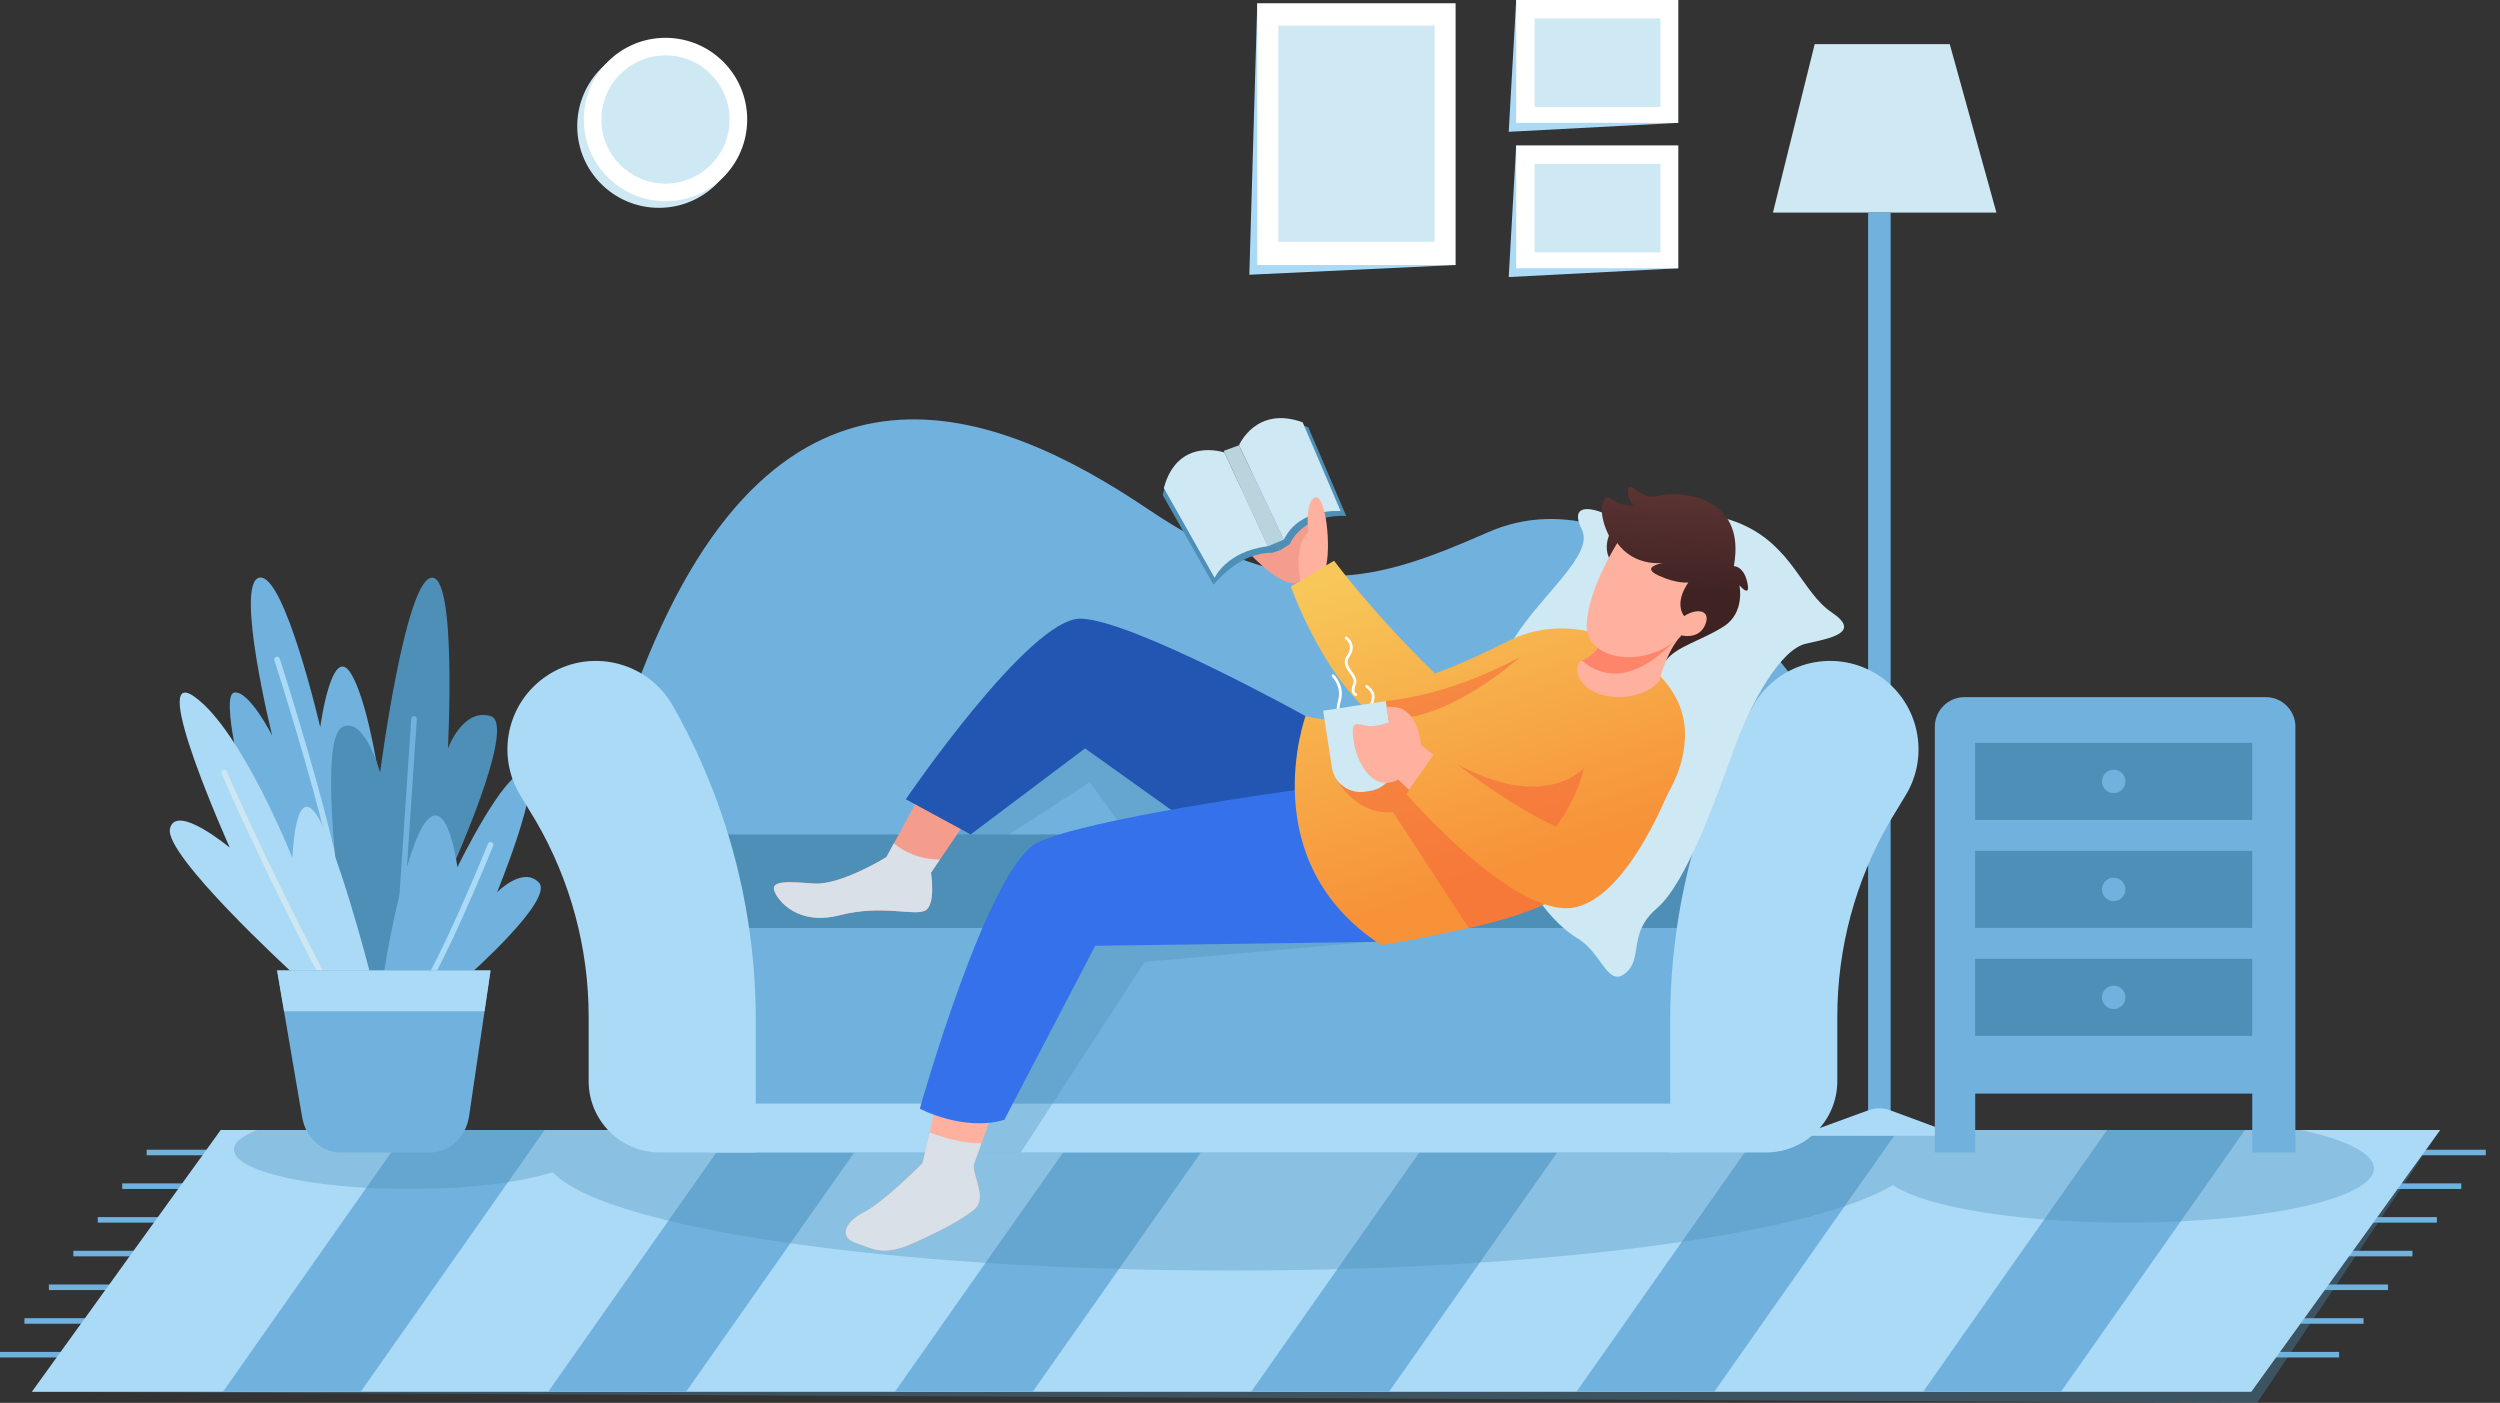 <svg width="139" height="78" viewBox="0 0 139 78" fill="none" xmlns="http://www.w3.org/2000/svg">
<rect x="0" y="0" width="139" height="78" fill="#333333" stroke="none"/>
<g id="Frame" clip-path="url(#clip0_9565_891)">
<g id="Group">
<g id="OBJECTS">
<g id="Group_2">
<g id="Vector" style="mix-blend-mode:multiply" opacity="0.35">
<path d="M1.773 77.383L125.493 78L135.674 62.828H12.273L1.773 77.383Z" fill="#4E8FB7"/>
</g>
<g id="Group_3">
<g id="Group_4">
<path id="Vector_2" d="M4.851 75.165H0V75.475H4.851V75.165Z" fill="#70B2DD"/>
<path id="Vector_3" d="M6.209 73.291H1.358V73.601H6.209V73.291Z" fill="#70B2DD"/>
<path id="Vector_4" d="M7.569 71.418H2.718V71.727H7.569V71.418Z" fill="#70B2DD"/>
<path id="Vector_5" d="M8.929 69.544H4.078V69.853H8.929V69.544Z" fill="#70B2DD"/>
<path id="Vector_6" d="M10.287 67.67H5.436V67.979H10.287V67.67Z" fill="#70B2DD"/>
<path id="Vector_7" d="M11.647 65.796H6.796V66.106H11.647V65.796Z" fill="#70B2DD"/>
<path id="Vector_8" d="M13.005 63.924H8.154V64.234H13.005V63.924Z" fill="#70B2DD"/>
</g>
<g id="Group_5">
<path id="Vector_9" d="M130.055 75.165H125.204V75.475H130.055V75.165Z" fill="#70B2DD"/>
<path id="Vector_10" d="M131.413 73.291H126.562V73.601H131.413V73.291Z" fill="#70B2DD"/>
<path id="Vector_11" d="M132.773 71.418H127.922V71.727H132.773V71.418Z" fill="#70B2DD"/>
<path id="Vector_12" d="M134.131 69.544H129.28V69.853H134.131V69.544Z" fill="#70B2DD"/>
<path id="Vector_13" d="M135.491 67.67H130.64V67.979H135.491V67.67Z" fill="#70B2DD"/>
<path id="Vector_14" d="M136.849 65.796H131.998V66.106H136.849V65.796Z" fill="#70B2DD"/>
<path id="Vector_15" d="M138.209 63.924H133.358V64.234H138.209V63.924Z" fill="#70B2DD"/>
</g>
<path id="Vector_16" d="M135.674 62.828L134.883 63.922L134.661 64.232L133.53 65.796L133.307 66.106L132.181 67.67L131.959 67.979L130.828 69.544L130.606 69.853L129.477 71.418L129.255 71.727L128.124 73.294L127.901 73.603L126.771 75.165L126.548 75.475L125.174 77.383H1.773L3.149 75.475L3.372 75.165L4.5 73.603L4.725 73.294L5.853 71.727L6.078 71.418L7.204 69.853L7.427 69.544L8.557 67.979L8.78 67.67L9.908 66.106L10.131 65.796L11.261 64.232L11.484 63.922L12.273 62.828H135.674Z" fill="#ABDAF7"/>
<path id="Vector_17" d="M30.284 62.828L20.055 77.383H12.395L20.803 65.42L22.624 62.828H30.284Z" fill="#70B2DD"/>
<path id="Vector_18" d="M48.374 62.828L43.945 69.126L38.145 77.383H30.479L37.167 67.867L40.711 62.828H48.374Z" fill="#70B2DD"/>
<path id="Vector_19" d="M67.649 62.828L62.218 70.553L57.417 77.383H49.755L54.796 70.211L59.986 62.828H67.649Z" fill="#70B2DD"/>
<path id="Vector_20" d="M87.456 62.828L82.275 70.2L77.227 77.383H69.562L74.356 70.562L79.793 62.828H87.456Z" fill="#70B2DD"/>
<path id="Vector_21" d="M105.544 62.828L102.564 67.062L95.312 77.383H87.651L93.514 69.041L97.883 62.828H105.544Z" fill="#70B2DD"/>
<path id="Vector_22" d="M124.817 62.828L121.248 67.908L114.587 77.383H106.924L113.658 67.803L117.154 62.828H124.817Z" fill="#70B2DD"/>
</g>
<g id="Vector_23" style="mix-blend-mode:multiply" opacity="0.35">
<path d="M127.943 62.828H14.3C13.477 63.147 13.005 63.521 13.005 63.917C13.005 65.011 16.562 65.917 21.216 66.085C21.716 66.101 22.223 66.108 22.745 66.108C26.044 66.108 28.959 65.739 30.72 65.174C31.661 66.165 33.913 67.083 37.167 67.869C39.096 68.337 41.379 68.761 43.945 69.126C47.156 69.585 50.817 69.952 54.794 70.213C57.163 70.367 59.645 70.482 62.216 70.555C64.241 70.615 66.323 70.642 68.445 70.642C70.454 70.642 72.427 70.615 74.353 70.564C77.103 70.493 79.752 70.369 82.273 70.202C86.42 69.929 90.211 69.537 93.509 69.044C97.227 68.493 100.314 67.823 102.56 67.064C103.667 66.693 104.573 66.3 105.248 65.89C106.548 66.782 109.672 67.489 113.654 67.803C115.103 67.917 116.663 67.979 118.291 67.979C119.303 67.979 120.291 67.954 121.243 67.908C127.392 67.615 131.993 66.41 131.993 64.966C131.993 64.128 130.443 63.372 127.936 62.826L127.943 62.828Z" fill="#4E8FB7"/>
</g>
<g id="Group_6">
<g id="Group_7">
<path id="Vector_24" d="M80.931 14.734L69.463 15.275L69.904 0.181L80.931 14.734Z" fill="#ABDAF7"/>
<path id="Vector_25" d="M80.931 0.181H69.904V14.734H80.931V0.181Z" fill="white"/>
<path id="Vector_26" d="M79.761 1.42H71.076V13.445H79.761V1.42Z" fill="#CEE8F4"/>
</g>
<g id="Group_8">
<path id="Vector_27" d="M93.314 6.83L83.885 7.328L84.3 0L93.314 6.83Z" fill="#ABDAF7"/>
<path id="Vector_28" d="M93.314 6.83V0L84.3 0V6.83L93.314 6.83Z" fill="white"/>
<path id="Vector_29" d="M92.323 5.945V1.025L85.323 1.025V5.945H92.323Z" fill="#CEE8F4"/>
</g>
<g id="Group_9">
<path id="Vector_30" d="M93.314 14.915L83.885 15.404L84.3 8.085L93.314 14.915Z" fill="#ABDAF7"/>
<path id="Vector_31" d="M93.314 14.915V8.085H84.3V14.915H93.314Z" fill="white"/>
<path id="Vector_32" d="M92.323 14.03V9.11H85.323V14.03H92.323Z" fill="#CEE8F4"/>
</g>
<g id="Group_10">
<path id="Vector_33" d="M36.635 11.555C39.143 11.555 41.177 9.522 41.177 7.014C41.177 4.506 39.143 2.473 36.635 2.473C34.127 2.473 32.094 4.506 32.094 7.014C32.094 9.522 34.127 11.555 36.635 11.555Z" fill="#CEE8F4"/>
<path id="Vector_34" d="M37.002 11.186C39.51 11.186 41.544 9.153 41.544 6.645C41.544 4.136 39.51 2.103 37.002 2.103C34.494 2.103 32.461 4.136 32.461 6.645C32.461 9.153 34.494 11.186 37.002 11.186Z" fill="white"/>
<path id="Vector_35" d="M37.002 10.209C38.971 10.209 40.566 8.613 40.566 6.645C40.566 4.676 38.971 3.08 37.002 3.08C35.034 3.08 33.438 4.676 33.438 6.645C33.438 8.613 35.034 10.209 37.002 10.209Z" fill="#CEE8F4"/>
</g>
</g>
<g id="Group_11">
<g id="Group_12">
<path id="Vector_36" d="M21.339 44.537C21.186 44.252 20.619 39.335 19.534 37.484C18.45 35.633 17.805 40.433 17.805 40.433C17.805 40.433 15.819 31.853 14.424 32.117C13.03 32.383 15.133 40.897 15.133 40.897C15.133 40.897 13.855 38.383 13.03 38.505C12.204 38.626 13.649 44.096 13.649 44.096L16.126 49.876L21.337 47.938V44.537H21.339Z" fill="#70B2DD"/>
<path id="Vector_37" d="M18.908 49.851C18.833 49.851 18.766 49.796 18.755 49.718C18.188 45.828 15.287 36.803 15.257 36.713C15.232 36.633 15.275 36.544 15.358 36.518C15.44 36.491 15.527 36.537 15.553 36.617C15.583 36.709 18.491 45.757 19.062 49.672C19.073 49.757 19.016 49.835 18.931 49.849C18.924 49.849 18.915 49.849 18.908 49.849V49.851Z" fill="#ABDAF7"/>
<path id="Vector_38" d="M18.812 49.273C18.812 49.273 17.78 41.105 19.018 40.433C20.257 39.761 21.135 42.95 21.135 42.95C21.135 42.95 22.502 32.436 23.961 32.126C25.42 31.816 24.904 41.621 24.904 41.621C24.904 41.621 25.727 39.351 27.277 39.814C28.826 40.28 24.853 48.897 24.853 48.897L23.665 54.264H19.95L18.814 49.271L18.812 49.273Z" fill="#4E8FB7"/>
<g id="Group_13">
<path id="Vector_39" d="M22.064 54.42C22.064 54.42 22.057 54.42 22.053 54.42C21.968 54.413 21.904 54.339 21.908 54.255L22.867 39.959C22.874 39.874 22.95 39.805 23.032 39.814C23.117 39.821 23.181 39.895 23.177 39.979L22.218 54.275C22.213 54.358 22.144 54.42 22.064 54.42Z" fill="#70B2DD"/>
</g>
<path id="Vector_40" d="M21.339 54.266C21.289 54.096 22.527 46.975 23.727 45.621C24.927 44.266 25.431 48.216 25.431 48.216C25.431 48.216 28.064 42.796 29.186 42.952C30.307 43.108 27.637 49.61 27.637 49.61C27.637 49.61 29.069 48.14 29.961 49.069C30.851 49.998 26.014 54.268 26.014 54.268H21.342L21.339 54.266Z" fill="#70B2DD"/>
<g id="Group_14">
<path id="Vector_41" d="M27.275 46.975C27.275 46.975 25.353 51.725 23.961 54.266L27.275 46.975Z" fill="#F0F8FF"/>
<path id="Vector_42" d="M23.961 54.42C23.936 54.42 23.911 54.413 23.888 54.401C23.812 54.36 23.784 54.266 23.826 54.19C25.2 51.686 27.112 46.963 27.133 46.915C27.165 46.835 27.255 46.798 27.335 46.83C27.415 46.862 27.452 46.952 27.42 47.032C27.401 47.08 25.479 51.819 24.096 54.339C24.069 54.39 24.016 54.42 23.961 54.42Z" fill="#ABDAF7"/>
</g>
<path id="Vector_43" d="M20.555 54.018C20.555 54.018 18.619 46.548 17.498 45.156C16.376 43.761 16.259 47.711 16.259 47.711C16.259 47.711 13.433 40.589 10.803 38.732C8.17 36.874 12.777 47.131 12.777 47.131C12.777 47.131 9.759 44.615 9.449 46.085C9.14 47.555 16.183 54.018 16.183 54.018H20.557H20.555Z" fill="#ABDAF7"/>
<path id="Vector_44" d="M17.943 53.947C14.771 47.908 12.628 42.938 12.605 42.888C12.571 42.809 12.479 42.773 12.401 42.807C12.323 42.842 12.287 42.931 12.321 43.011C12.342 43.062 14.489 48.041 17.667 54.092C17.695 54.144 17.75 54.174 17.805 54.174C17.83 54.174 17.853 54.17 17.876 54.156C17.952 54.117 17.982 54.023 17.94 53.947H17.943Z" fill="#CEE6F2"/>
</g>
<path id="Vector_45" d="M27.275 53.956L26.94 56.227L26.08 62.06C25.906 63.225 24.995 64.078 23.929 64.078H18.943C17.892 64.078 16.995 63.255 16.8 62.117L15.793 56.225L15.406 53.954H27.275V53.956Z" fill="#70B2DD"/>
<path id="Vector_46" d="M27.275 53.956L26.94 56.225H15.793L15.406 53.956H27.275Z" fill="#ABDAF7"/>
</g>
<g id="Group_15">
<path id="Vector_47" d="M111 11.819H98.576L100.897 2.452H108.406L111 11.819Z" fill="#CEE8F4"/>
<path id="Vector_48" d="M105.119 11.819H103.867V63.149H105.119V11.819Z" fill="#70B2DD"/>
<path id="Vector_49" d="M99.998 63.149H108.924L105.099 61.732C104.709 61.587 104.28 61.587 103.888 61.729L99.998 63.149Z" fill="#ABDAF7"/>
</g>
<g id="Group_16">
<path id="Vector_50" d="M127.624 40.411V64.078H125.225V60.805H109.821V64.078H107.576V40.411C107.576 39.5 108.314 38.761 109.225 38.761H125.977C126.888 38.761 127.626 39.5 127.626 40.411H127.624Z" fill="#70B2DD"/>
<g id="Group_17">
<path id="Vector_51" d="M125.223 41.305H109.819V45.59H125.223V41.305Z" fill="#4E8FB7"/>
<path id="Vector_52" d="M118.172 43.447C118.172 43.807 117.881 44.099 117.521 44.099C117.161 44.099 116.869 43.807 116.869 43.447C116.869 43.087 117.161 42.796 117.521 42.796C117.881 42.796 118.172 43.087 118.172 43.447Z" fill="#70B2DD"/>
<path id="Vector_53" d="M125.223 47.307H109.819V51.592H125.223V47.307Z" fill="#4E8FB7"/>
<path id="Vector_54" d="M118.172 49.452C118.172 49.812 117.881 50.103 117.521 50.103C117.161 50.103 116.869 49.812 116.869 49.452C116.869 49.092 117.161 48.8 117.521 48.8C117.881 48.8 118.172 49.092 118.172 49.452Z" fill="#70B2DD"/>
<path id="Vector_55" d="M125.223 53.312H109.819V57.596H125.223V53.312Z" fill="#4E8FB7"/>
<path id="Vector_56" d="M118.172 55.454C118.172 55.814 117.881 56.105 117.521 56.105C117.161 56.105 116.869 55.814 116.869 55.454C116.869 55.094 117.161 54.803 117.521 54.803C117.881 54.803 118.172 55.094 118.172 55.454Z" fill="#70B2DD"/>
</g>
</g>
<g id="Group_18">
<g id="Group_19">
<path id="Vector_57" d="M99.766 37.803C99.766 37.803 91.365 25.805 82.727 29.596C76.599 32.287 72.011 33.823 63.821 28.305C55.631 22.784 43.342 17.64 35.656 37.45V51.034H91.365L99.766 37.805V37.803Z" fill="#70B2DD"/>
<path id="Vector_58" d="M93.344 46.395H39.427V64.078H93.344V46.395Z" fill="#70B2DD"/>
<path id="Vector_59" d="M95.573 46.395H38.704V51.594H95.573V46.395Z" fill="#4E8FB7"/>
<path id="Vector_60" d="M93.344 61.36H39.427V64.078H93.344V61.36Z" fill="#ABDAF7"/>
<path id="Vector_61" d="M42.018 64.078H36.695C34.505 64.078 32.729 62.303 32.729 60.112V56.525C32.729 52.711 31.72 48.966 29.805 45.665L28.924 44.211C27.571 41.977 28.202 39.071 30.362 37.601C32.736 35.984 35.984 36.736 37.404 39.234C40.429 44.55 42.018 50.564 42.018 56.681V64.076V64.078Z" fill="#ABDAF7"/>
<path id="Vector_62" d="M92.865 64.078H98.188C100.378 64.078 102.154 62.303 102.154 60.112V56.525C102.154 52.711 103.163 48.966 105.078 45.665L105.959 44.211C107.312 41.977 106.681 39.071 104.521 37.601C102.147 35.984 98.899 36.736 97.479 39.234C94.454 44.55 92.865 50.564 92.865 56.681V64.076V64.078Z" fill="#ABDAF7"/>
<g id="Vector_63" style="mix-blend-mode:multiply" opacity="0.35">
<path d="M54.046 64.078H56.755L63.645 53.477L76.486 52.337H59.58L54.046 64.078Z" fill="#4E8FB7"/>
</g>
<g id="Vector_64" style="mix-blend-mode:multiply" opacity="0.35">
<path d="M59.619 39.766L48.624 49.151C45.628 49.151 43.202 49.574 43.202 50.092C43.202 50.61 45.628 51.032 48.624 51.032C51.619 51.032 54.046 50.61 54.046 50.092C54.046 49.764 53.08 49.477 51.617 49.307L60.587 43.491L62.704 46.395H69.025L59.619 39.766Z" fill="#4E8FB7"/>
</g>
<path id="Vector_65" d="M72.202 32.982L74.374 41.053L80.197 39.766L72.202 32.982Z" stroke="#70B2DD" stroke-width="1.35" stroke-miterlimit="10"/>
</g>
<g id="Group_20">
<path id="Vector_66" d="M85.163 49.491C85.163 49.491 86.312 51.349 87.693 52.16C89.073 52.972 89.383 54.947 90.388 54.096C91.392 53.245 90.466 51.927 92.129 50.495C93.794 49.064 95.457 44.257 96.424 41.61C97.392 38.963 99.018 36.099 100.411 35.789C101.805 35.479 103.507 35.17 101.842 34.048C100.177 32.927 99.674 30.372 96.81 29.133C93.945 27.895 90.23 29.016 89.301 28.592C88.372 28.165 87.259 28.05 87.95 29.443C88.642 30.837 85.759 32.998 84.181 35.495C82.603 37.993 75.521 41.209 85.158 49.491H85.163Z" fill="#CEE8F4"/>
<g id="Group_21">
<path id="Vector_67" d="M53.872 45.427L52.264 47.789H52.261L51.764 48.523C51.764 48.523 52.053 50.321 51.434 50.631C50.814 50.94 49.016 50.284 46.693 50.885C44.369 51.486 43.25 50.092 43.055 49.53C42.862 48.97 43.752 49.009 45.241 49.124C46.734 49.239 49.287 47.654 49.287 47.654L49.7 46.895L51.145 44.229L53.872 45.427Z" fill="#F49D8C"/>
<path id="Vector_68" d="M51.761 48.523C51.761 48.523 52.05 50.321 51.431 50.631C50.812 50.94 49.014 50.284 46.69 50.885C44.367 51.486 43.248 50.092 43.053 49.53C42.86 48.97 43.75 49.009 45.239 49.124C46.732 49.239 49.285 47.654 49.285 47.654L49.697 46.895C50.174 47.284 51.032 47.789 52.261 47.789L51.764 48.523H51.761Z" fill="#D9E0E8"/>
<path id="Vector_69" d="M72.59 39.816C72.59 39.816 62.922 34.447 60.083 34.397C57.243 34.346 50.362 44.438 50.362 44.438L53.968 46.395L60.328 41.61L65.901 45.59L74.314 44.305L72.592 39.816H72.59Z" fill="#2256B2"/>
</g>
<g id="Group_22">
<path id="Vector_70" d="M54.567 63.566L54.133 64.768C54.133 65.544 54.906 66.677 54.133 67.271C53.358 67.865 52.56 68.303 50.805 69.103C49.053 69.901 48.459 69.385 47.583 69.103C46.704 68.819 46.858 68.018 48.046 67.399C49.232 66.78 51.298 64.663 51.298 64.663L51.686 62.97L52.305 60.252L55.528 60.924L54.567 63.569V63.566Z" fill="#FEB19E"/>
<path id="Vector_71" d="M54.133 64.768C54.133 65.544 54.906 66.677 54.133 67.271C53.358 67.865 52.56 68.303 50.805 69.103C49.053 69.901 48.459 69.385 47.583 69.103C46.704 68.819 46.858 68.018 48.046 67.399C49.232 66.78 51.298 64.663 51.298 64.663L51.686 62.97C52.445 63.25 53.585 63.59 54.569 63.569L54.135 64.771L54.133 64.768Z" fill="#D9E0E8"/>
<path id="Vector_72" d="M72.055 43.924C72.055 43.924 60.418 45.505 57.67 46.858C54.922 48.213 51.142 61.642 51.142 61.642C51.142 61.642 53.569 62.934 55.84 62.261L60.897 52.585L76.505 52.367L72.058 43.922L72.055 43.924Z" fill="#3471EA"/>
</g>
<g id="Group_23">
<path id="Vector_73" d="M69.197 30.468C69.197 30.468 70.92 32.482 71.984 32.422L73.688 31.667L72.947 27.791L69.2 30.468H69.197Z" fill="#F49D8C"/>
<g id="Group_24">
<path id="Vector_74" d="M69.197 25.03C69.197 25.03 70.144 22.805 72.739 23.752L74.849 28.688C74.849 28.688 72.564 28.475 71.695 30.275L71.179 30.592L70.812 30.005L69.2 25.032L69.197 25.03Z" fill="#4E8FB7"/>
<path id="Vector_75" d="M68.016 25.541C68.016 25.541 65.418 24.635 64.644 27.518L67.47 32.511C68.422 31.415 69.493 30.736 70.755 30.732L71.181 30.59L68.018 25.541H68.016Z" fill="#4E8FB7"/>
<path id="Vector_76" d="M71.385 30.002L70.496 30.372L68.037 25.069L68.888 24.759L71.385 30.002Z" fill="#BAD4DD"/>
<path id="Vector_77" d="M68.08 25.161C68.08 25.161 65.482 24.255 64.709 27.138L67.534 32.131C67.534 32.131 68.172 30.661 70.495 30.369L68.08 25.161Z" fill="#CEE8F4"/>
<path id="Vector_78" d="M68.888 24.759C68.888 24.759 69.835 22.534 72.429 23.482L74.539 28.417C74.539 28.417 72.255 28.204 71.385 30.005L68.89 24.759H68.888Z" fill="#CEE8F4"/>
</g>
<path id="Vector_79" d="M72.333 32.422C72.333 32.422 71.849 30.447 72.739 29.596C72.739 29.596 72.546 27.835 73.126 27.66C73.707 27.486 74.046 30.429 73.688 31.667L72.333 32.422Z" fill="#FEB19E"/>
</g>
<g id="Group_25">
<path id="Vector_80" d="M93.486 42.328C92.86 44.741 90.454 47.518 87.525 49.362C87.023 49.679 86.502 49.97 85.977 50.222C84.8 50.796 83.234 51.245 81.663 51.592C78.434 52.307 76.8 52.546 76.8 52.546C69.642 47.901 72.59 39.812 72.59 39.812C74.179 40.275 76.34 39.773 76.34 39.773C73.473 37.45 71.768 32.61 71.768 32.61L74.172 31.177C76.764 34.583 79.782 37.443 79.782 37.443C79.782 37.443 81.177 36.984 83.885 35.629C86.594 34.273 89.062 35.335 89.062 35.335C93 37.323 94.218 39.5 93.484 42.323L93.486 42.328Z" fill="url(#paint0_linear_9565_891)"/>
<path id="Vector_81" opacity="0.5" d="M88.22 42.553C88.22 42.553 85.846 45.619 79.938 41.865L85.53 47.658L89.062 46.523L88.218 42.553H88.22Z" fill="#F6613A"/>
<path id="Vector_82" opacity="0.5" d="M87.525 49.36C87.023 49.679 86.502 49.97 85.977 50.225C84.8 50.798 83.234 51.248 81.663 51.594L77.454 45.156C75.413 45.335 74.374 43.42 74.374 43.42L78.055 42.578L87.523 49.362L87.525 49.36Z" fill="#F6613A"/>
<path id="Vector_83" opacity="0.5" d="M77.048 38.977C77.048 38.977 80.394 38.759 84.502 36.539C84.502 36.539 81.47 39.305 78.472 39.856L77.151 40.509L77.048 38.977Z" fill="#F6613A"/>
</g>
<g id="Group_26">
<path id="Vector_84" d="M89.457 31.002C89.408 30.874 89.209 30.447 89.457 29.777C89.457 29.777 88.879 28.72 89.124 27.959C89.369 27.197 89.55 28.115 90.828 28.126C90.828 28.126 90.429 27.663 90.532 27.172C90.635 26.681 91.229 27.869 92.209 27.571C93.188 27.273 97.149 27.429 96.401 31.479C96.401 31.479 96.943 31.454 97.149 32.383C97.356 33.312 96.711 32.539 96.711 32.539C96.711 32.539 97.046 34.062 95.833 34.835C94.619 35.608 93.149 35.966 92.633 36.729L89.457 31.002Z" fill="url(#paint1_linear_9565_891)"/>
<path id="Vector_85" d="M93.486 35.326C92.654 36.195 92.248 37.881 92.248 37.881C91.67 38.596 90.021 39.119 88.61 38.459C87.663 38.018 87.461 36.963 87.957 36.722C87.972 36.713 87.991 36.706 88.009 36.702C88.573 36.507 88.957 35.851 88.957 35.851L93.346 35.344L93.486 35.328V35.326Z" fill="#FEB19E"/>
<path id="Vector_86" d="M93.346 35.34C93.259 35.461 93.145 35.59 93.002 35.736C90.376 38.401 88.594 37.305 87.954 36.72C87.97 36.711 87.989 36.704 88.007 36.7C88.571 36.505 88.954 35.849 88.954 35.849L93.344 35.342L93.346 35.34Z" fill="#FF856A"/>
<path id="Vector_87" d="M89.924 30.19C89.924 30.19 88.273 32.771 88.22 34.757C88.168 36.743 91.548 37.259 93.484 35.326C93.484 35.326 94.438 35.585 94.8 34.757C95.163 33.931 94.374 33.775 93.64 34.255C93.64 34.255 93.039 33.603 93.872 32.383C93.872 32.383 93.252 32.479 92.206 31.995C91.161 31.512 92.477 31.298 92.477 31.298C92.477 31.298 90.872 31.537 89.922 30.188L89.924 30.19Z" fill="#FEB19E"/>
</g>
<g id="Group_27">
<g id="Group_28">
<path id="Vector_88" d="M74.695 39.91C74.695 39.91 74.53 39.91 74.42 39.764C74.296 39.601 74.289 39.33 74.395 38.961C74.624 38.165 74.067 37.631 74.062 37.626C74.03 37.596 74.03 37.548 74.058 37.516C74.087 37.484 74.135 37.484 74.168 37.511C74.193 37.537 74.798 38.115 74.544 39.002C74.429 39.401 74.482 39.585 74.544 39.67C74.606 39.752 74.693 39.755 74.695 39.755C74.739 39.755 74.773 39.789 74.773 39.833C74.773 39.876 74.739 39.91 74.695 39.91Z" fill="white"/>
<path id="Vector_89" d="M75.39 38.702C75.39 38.702 75.376 38.702 75.369 38.7C75.358 38.697 75.255 38.667 75.195 38.546C75.131 38.415 75.145 38.232 75.239 38.005C75.317 37.816 75.19 37.635 75.041 37.429C74.853 37.163 74.619 36.833 74.897 36.434C75.028 36.248 75.078 36.069 75.046 35.904C75.002 35.67 74.805 35.537 74.803 35.534C74.766 35.511 74.757 35.463 74.782 35.427C74.805 35.392 74.853 35.381 74.89 35.404C74.899 35.41 75.142 35.571 75.2 35.871C75.241 36.078 75.181 36.298 75.025 36.521C74.81 36.83 74.984 37.078 75.168 37.339C75.326 37.564 75.491 37.798 75.381 38.064C75.284 38.294 75.303 38.415 75.333 38.477C75.36 38.534 75.406 38.55 75.406 38.55C75.447 38.562 75.472 38.603 75.461 38.645C75.452 38.679 75.42 38.702 75.385 38.702H75.39Z" fill="white"/>
<path id="Vector_90" d="M76.454 39.766C76.454 39.766 76.438 39.766 76.431 39.761C76.424 39.761 76.257 39.704 76.179 39.539C76.119 39.415 76.124 39.268 76.19 39.099C76.349 38.693 76.294 38.495 75.943 38.22C75.908 38.193 75.904 38.145 75.929 38.112C75.957 38.078 76.005 38.073 76.037 38.099C76.44 38.417 76.516 38.686 76.333 39.156C76.284 39.282 76.278 39.388 76.317 39.472C76.367 39.578 76.477 39.617 76.477 39.617C76.518 39.631 76.539 39.674 76.528 39.716C76.516 39.748 76.486 39.768 76.454 39.768V39.766Z" fill="white"/>
</g>
<path id="Vector_91" d="M73.566 39.516L77.049 38.977L77.537 42.133C77.673 43.012 77.069 43.836 76.189 43.972L75.892 44.018C75.013 44.154 74.189 43.55 74.053 42.671L73.566 39.516Z" fill="#CEE8F4"/>
<path id="Vector_92" d="M79.702 41.977L79.009 41.415C79.009 41.415 78.856 39.479 77.615 39.326C77.165 39.268 77.09 39.316 77.09 39.316L77.227 40.154C77.227 40.154 76.452 40.486 75.86 40.33C75.266 40.174 75.112 40.227 75.266 41.234C75.42 42.241 76.22 44.099 77.743 43.351L78.351 43.927L79.7 41.979L79.702 41.977Z" fill="#FEB19E"/>
<path id="Vector_93" d="M86.519 45.968C84.388 44.97 82.186 43.468 79.938 41.633L78.197 44.149C78.197 44.149 84.379 51.31 87.693 50.42C89.922 49.821 91.709 46.459 92.64 44.319C93.204 43.025 92.674 41.489 91.401 40.881C91.218 40.794 91.032 40.729 90.853 40.704C90.592 40.667 90.33 40.681 90.076 40.729C89.064 40.92 88.296 41.736 88.055 42.739C87.862 43.544 87.438 44.711 86.516 45.97L86.519 45.968Z" fill="url(#paint2_linear_9565_891)"/>
</g>
</g>
</g>
</g>
</g>
</g>
</g>
<defs>
<linearGradient id="paint0_linear_9565_891" x1="84.537" y1="48.023" x2="78.86" y2="30.683" gradientUnits="userSpaceOnUse">
<stop stop-color="#F79239"/>
<stop offset="1" stop-color="#F7C759"/>
</linearGradient>
<linearGradient id="paint1_linear_9565_891" x1="93.044" y1="32.911" x2="93.252" y2="26.883" gradientUnits="userSpaceOnUse">
<stop stop-color="#3F2323"/>
<stop offset="1" stop-color="#5E3434"/>
</linearGradient>
<linearGradient id="paint2_linear_9565_891" x1="86.778" y1="47.289" x2="81.101" y2="29.95" gradientUnits="userSpaceOnUse">
<stop stop-color="#F79239"/>
<stop offset="1" stop-color="#F7C759"/>
</linearGradient>
<clipPath id="clip0_9565_891">
<rect width="138.209" height="78" fill="white"/>
</clipPath>
</defs>
</svg>
